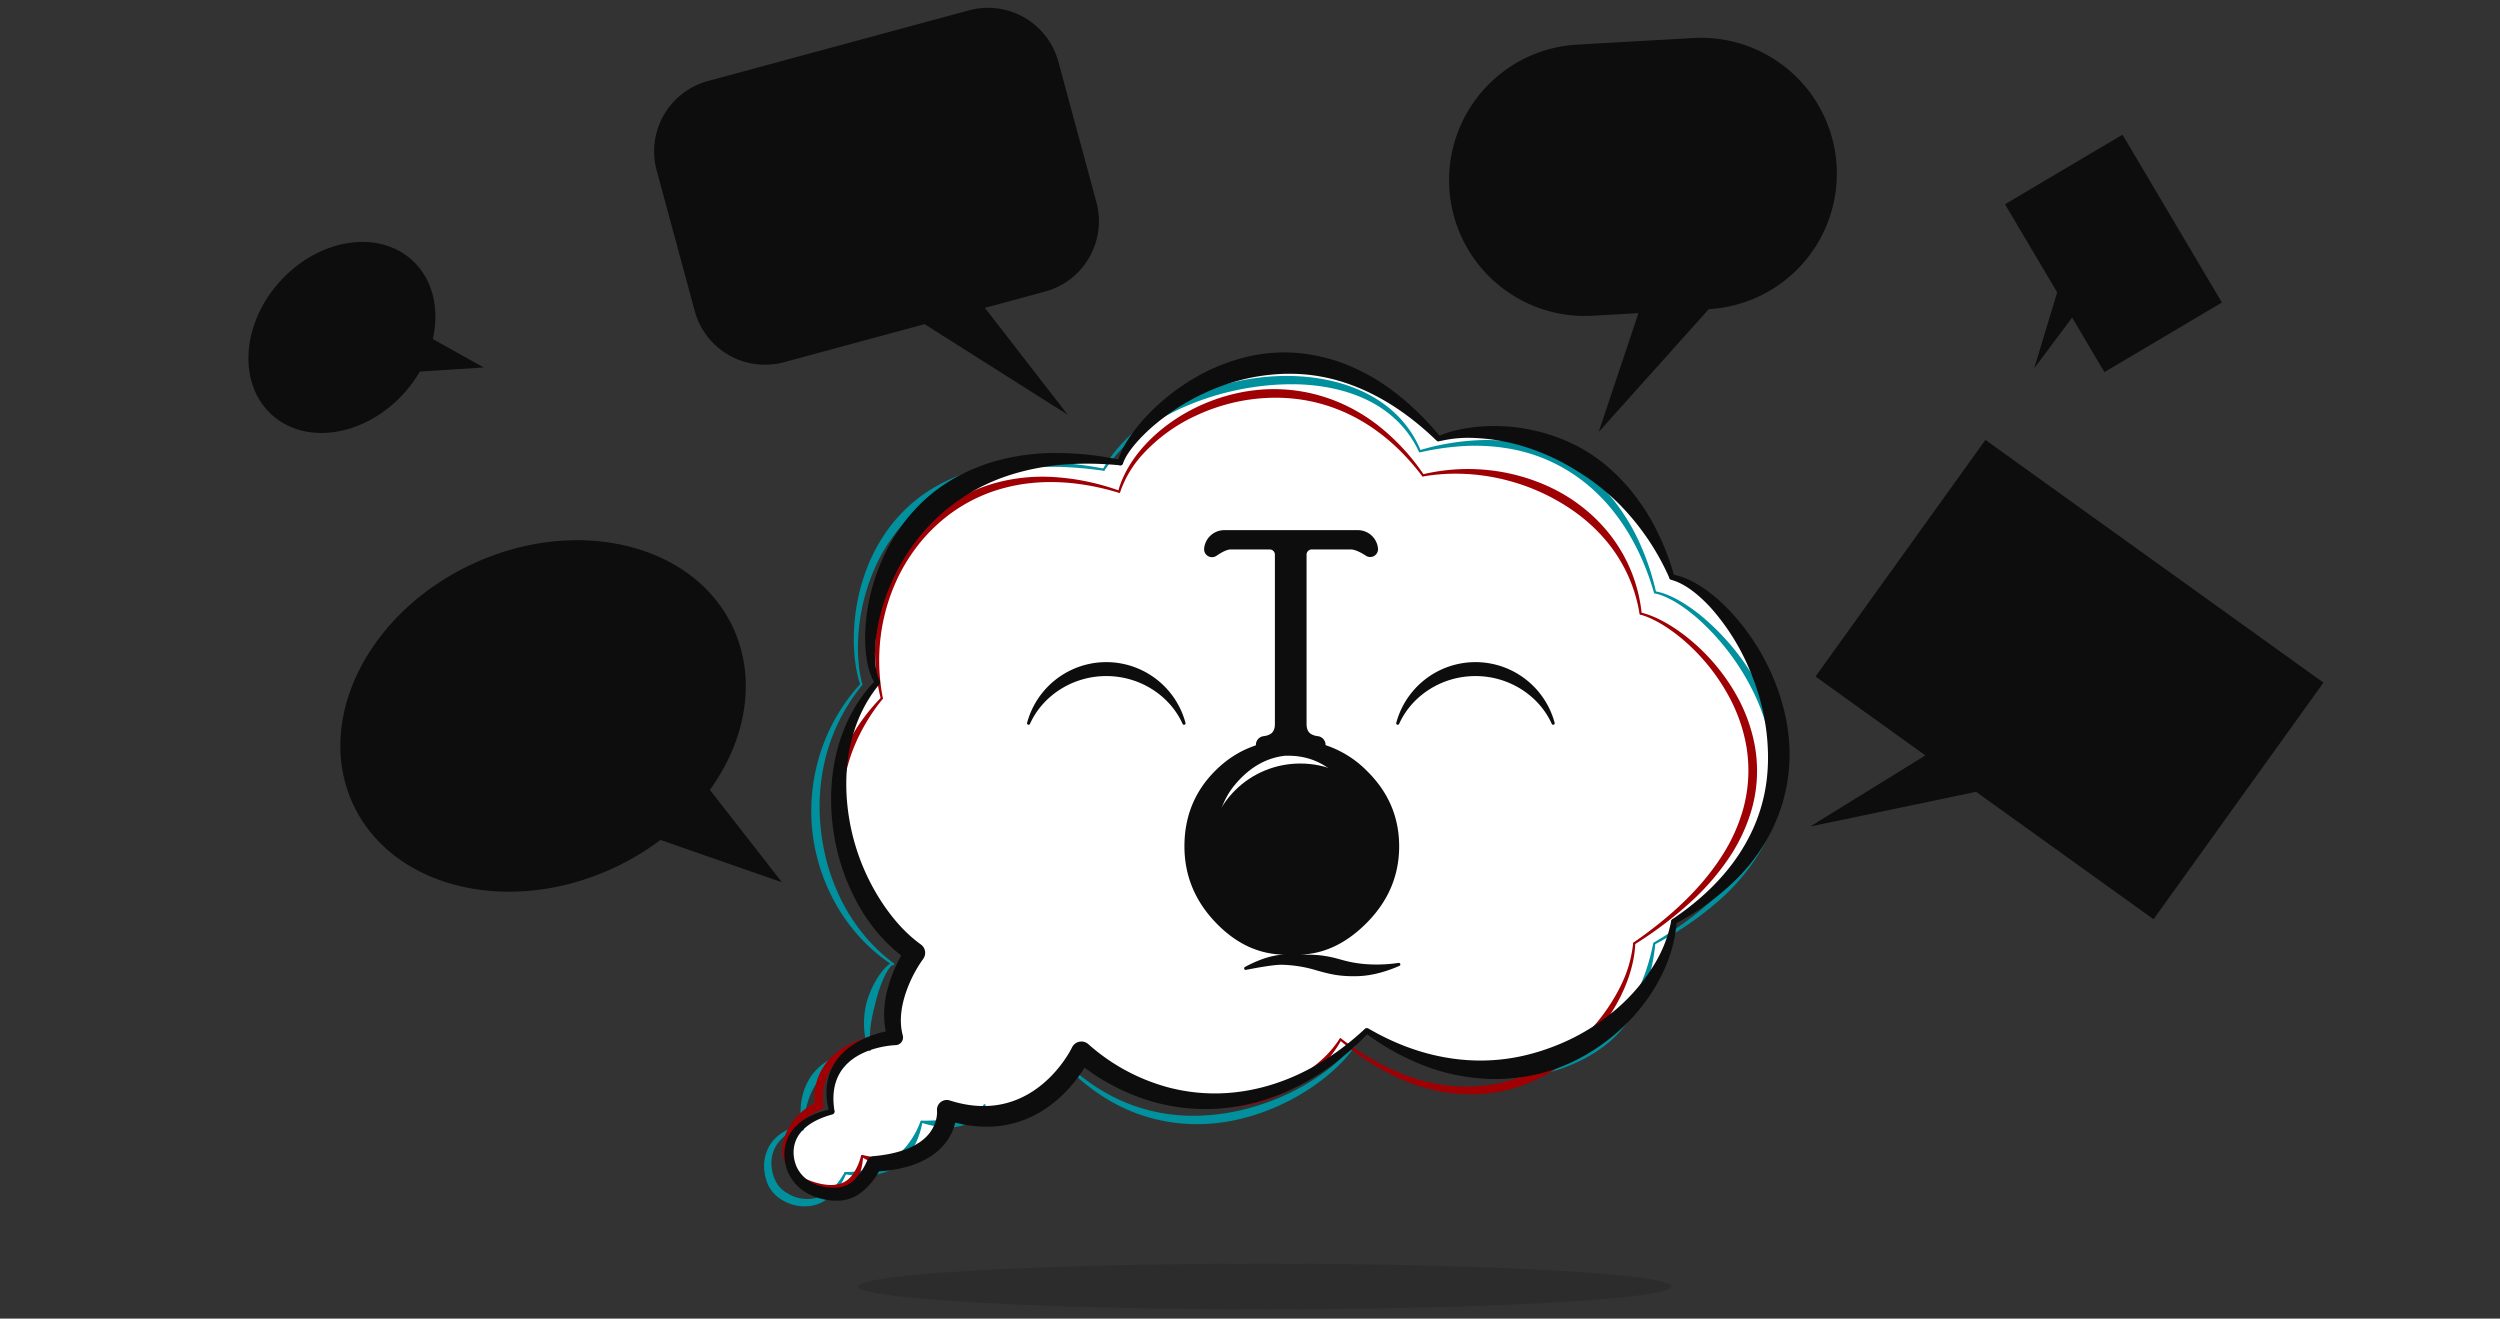 <svg xmlns="http://www.w3.org/2000/svg" width="1221" height="644" viewBox="0 0 1221 644">
  <rect x="0" y="0" width="1221" height="644" fill="#333333" stroke="none"/>
  <g id="imalogo" transform="translate(1.664 0.63)">
    <rect id="Mesa-de-trabajo1" width="1221" height="644" transform="translate(-1.664 -0.63)" fill="none"/>
    <g id="Group_2" data-name="Group 2" transform="translate(4.386 3.181)">
      <ellipse id="som" cx="198.617" cy="11.157" rx="198.617" ry="11.157" transform="translate(413.097 613.35)" fill="rgba(26,26,26,0.25)"/>
      <g id="malla-2" opacity="0.75">
        <path id="Path_706" data-name="Path 706" d="M924.347,57.676l48.551,81.97-57.379,33.986-15.779-26.64L881.217,171.8l11.24-37.107-25.49-43.035Z" transform="translate(106.224 4.286)" fill-rule="evenodd"/>
        <path id="Path_707" data-name="Path 707" d="M815.367,78.266A66.348,66.348,0,0,0,745.4,15.812l-56.752,3.22a66.316,66.316,0,0,0,7.514,132.42l22.4-1.27-19.406,58.035,53.757-59.983A66.349,66.349,0,0,0,815.367,78.266Z" transform="translate(75.597 -1.051)" fill-rule="evenodd"/>
        <path id="Path_709" data-name="Path 709" d="M282.863,82.09A35.584,35.584,0,0,1,307.9,38.465L435.42,3.946a35.587,35.587,0,0,1,43.626,25.038l18.587,68.665a35.584,35.584,0,0,1-25.038,43.625l-29.428,7.966,40.454,52.217L413.74,157.207l-68.664,18.587a35.585,35.585,0,0,1-43.626-25.038Z" transform="translate(31.798 -2.704)" fill-rule="evenodd"/>
        <path id="Path_710" data-name="Path 710" d="M1033.221,308.484,868.131,189.937,785.149,305.5,838.8,344.028l-56.2,34.708,80.963-16.926,86.673,62.237,82.982-115.563Z" transform="translate(95.497 21.102)" fill-rule="evenodd"/>
        <path id="Path_711" data-name="Path 711" d="M151.872,362.3c-19.016-40.977,7.132-93.543,58.352-117.312s108.246-9.8,127.262,31.178c11.238,24.216,7.006,53.76-11.336,79.161l35.174,45.128L302,379.783a126.526,126.526,0,0,1-22.87,13.695C227.911,417.247,170.887,403.276,151.872,362.3Z" transform="translate(14.512 26.628)" fill-rule="evenodd"/>
        <path id="Path_712" data-name="Path 712" d="M117.243,188.559c-16.671-15.12-14.861-44.315,4.04-65.154s47.78-25.481,64.451-10.361c9.852,8.935,13.637,23.315,10.143,38.528l24.892,13.893-31.233,2.013a63.056,63.056,0,0,1-7.842,10.719C162.794,199.037,133.915,203.68,117.243,188.559Z" transform="translate(9.447 10.196)" fill-rule="evenodd"/>
      </g>
      <g id="b" transform="translate(367.139 168.316)">
        <g id="fondo" transform="translate(12.265 4.921)">
          <path id="Path_713" data-name="Path 713" d="M360.763,522.567s-34.369,5.508-14.32,35.691c0,0,30.4,12.777,34.368-10.134,0,0,33.708-.441,36.352-26.658,0,0,46.045,12.117,65.212-28.42,0,0,62.992,62.33,139.825-9.822,0,0,42.161,33.329,100.852,8.91,37.728-15.7,47.367-49.571,49.57-62.789,0,0,61.137-36.077,48.469-99.14s-49.845-68.3-49.019-68.572c0,0-27.815-86.2-114.012-67.47,0,0-31.393-39.105-83.443-37.728s-71.6,49.019-71.876,49.019c0,0-56.731-13.494-97.488,27.815S381.844,309.274,383.5,312.3c0,0-26.162,27.815-17.075,69.948s26.162,57.832,34.7,63.615c0,0-15.147,21.48-9.087,40.206,0,0-38.307.558-31.27,36.493Z" transform="translate(-340.163 -156.398)" fill="#fff" fill-rule="evenodd"/>
        </g>
        <g id="ILUS2">
          <g id="azul" transform="translate(0 11.483)">
            <path id="Path_714" data-name="Path 714" d="M368.373,510.276c-4.706,8.447-10.543,11.923-16.141,12.572a18.45,18.45,0,0,1-11.606-2.745,14.207,14.207,0,0,1-5.449-5.372,20.459,20.459,0,0,1-2.267-7.954,16.758,16.758,0,0,1,1.347-8.127c1.936-4.294,5.945-8.211,13.087-10.815a.531.531,0,0,0-.313-1.014c-8.08,2.055-12.824,6.019-15.362,10.52a19.7,19.7,0,0,0-2.293,11.554,23.761,23.761,0,0,0,2.082,7.654,17.522,17.522,0,0,0,7.057,7.136,20.891,20.891,0,0,0,14.239,2.492c6.116-1.215,12.35-5.6,16.571-15.434a.531.531,0,0,0-.954-.468Z" transform="translate(-329.281 -120.951)" fill="#00909e" fill-rule="evenodd"/>
            <path id="Path_715" data-name="Path 715" d="M721.986,408.167a103.979,103.979,0,0,1-2.971,11.606,80.358,80.358,0,0,1-7.153,16.241,68.674,68.674,0,0,1-6.73,9.577,70.49,70.49,0,0,1-5.328,5.665,73.335,73.335,0,0,1-5.9,5.083,78.084,78.084,0,0,1-9.836,6.439c-9.262,5.135-19.014,8.331-27.82,10.75a.531.531,0,1,0,.241,1.034,151.621,151.621,0,0,0,17.711-4.288,89.979,89.979,0,0,0,11.422-4.463,70.723,70.723,0,0,0,10.683-6.23,59.087,59.087,0,0,0,6.414-5.263,57.107,57.107,0,0,0,5.589-6.146,62.722,62.722,0,0,0,6.656-10.472,69.224,69.224,0,0,0,3.608-8.52,92.592,92.592,0,0,0,4.462-20.857.53.53,0,1,0-1.049-.157Z" transform="translate(-287.76 -131.006)" fill="#00909e" fill-rule="evenodd"/>
            <path id="Path_716" data-name="Path 716" d="M613.671,195.984a129.6,129.6,0,0,1,17.854-2.8,98.615,98.615,0,0,1,26.783,1.227,82.018,82.018,0,0,1,16.968,5.134,80.607,80.607,0,0,1,10.47,5.419,82.366,82.366,0,0,1,9.6,6.863,87.325,87.325,0,0,1,12.42,12.706c8.82,11.035,15.6,24.568,20.057,40a.531.531,0,0,0,1.027-.268,125.79,125.79,0,0,0-8.937-25.954,99.233,99.233,0,0,0-9.441-15.847,84.534,84.534,0,0,0-12.509-13.708,74.928,74.928,0,0,0-10-7.394,73.27,73.27,0,0,0-11.116-5.6A79.234,79.234,0,0,0,658.9,190.93a88.707,88.707,0,0,0-13.846-.941,117.143,117.143,0,0,0-31.645,4.967.53.53,0,1,0,.266,1.027Z" transform="translate(-293.206 -158.69)" fill="#00909e" fill-rule="evenodd"/>
            <path id="Path_717" data-name="Path 717" d="M476.946,208.3a72.4,72.4,0,0,1,14.378-15.96,105.053,105.053,0,0,1,27.667-16.318,130.377,130.377,0,0,1,20.449-6.437,135.049,135.049,0,0,1,14.074-2.419,123.845,123.845,0,0,1,14.234-.888,97.951,97.951,0,0,1,21.22,2.161c18.167,4,33.518,13.741,41.409,30.683a.531.531,0,0,0,.973-.427c-7.42-17.906-22.912-28.751-41.591-33.57a95.333,95.333,0,0,0-21.978-2.881,110.143,110.143,0,0,0-14.759.721A118,118,0,0,0,538.5,165.6a122.86,122.86,0,0,0-20.9,7.175,111.184,111.184,0,0,0-14.576,7.866c-11.362,7.3-20.824,16.485-26.98,27.1a.531.531,0,0,0,.9.555Z" transform="translate(-310.631 -162.22)" fill="#00909e" fill-rule="evenodd"/>
            <path id="Path_718" data-name="Path 718" d="M372.3,307.891c-1.672-5.865-2.472-13.77-2-22.63a97.55,97.55,0,0,1,7.705-33.025,83.077,83.077,0,0,1,11.538-19.273A77.051,77.051,0,0,1,400,222.3a78.169,78.169,0,0,1,12.3-8.476,88.588,88.588,0,0,1,20.943-8.268c15.276-3.962,33.973-5.044,56.8-1.787a.531.531,0,0,0,.171-1.047,171.769,171.769,0,0,0-34.594-3.156,115.555,115.555,0,0,0-23.175,2.678,87.985,87.985,0,0,0-22.071,8.034,75.426,75.426,0,0,0-13.093,8.781,74.4,74.4,0,0,0-10.942,11.361,82.5,82.5,0,0,0-11.594,20.468,95.321,95.321,0,0,0-5.781,22.661c-1.78,13.731-.485,26.316,2.323,34.657a.531.531,0,1,0,1.013-.316Z" transform="translate(-324.339 -157.475)" fill="#00909e" fill-rule="evenodd"/>
            <path id="Path_719" data-name="Path 719" d="M390.041,432.186a82.632,82.632,0,0,1-13.4-12.48A90.84,90.84,0,0,1,362.215,396.6a99.427,99.427,0,0,1-5.692-17.213,107.144,107.144,0,0,1-2.744-23.96,97.582,97.582,0,0,1,1.7-18.052,91.24,91.24,0,0,1,19.088-41.051.531.531,0,0,0-.8-.693,91.188,91.188,0,0,0-21.617,41.037,93.491,93.491,0,0,0-2.4,18.7,90.267,90.267,0,0,0,2.8,24.986,94.157,94.157,0,0,0,6.46,17.72,90.358,90.358,0,0,0,7.118,12.2,85.037,85.037,0,0,0,23.313,22.789.531.531,0,0,0,.6-.872Z" transform="translate(-326.683 -145.281)" fill="#00909e" fill-rule="evenodd"/>
            <path id="Path_720" data-name="Path 720" d="M375.914,458.869a34.714,34.714,0,0,1-.45-5.31,47.292,47.292,0,0,1,.613-7.875c.263-1.74.6-3.455.986-5.149.259-1.146.549-2.274.825-3.393.449-1.819.9-3.592,1.417-5.283.561-1.845,1.143-3.588,1.772-5.2,1.776-4.543,3.73-7.962,5.518-9.231a.531.531,0,1,0-.535-.917c-1.7.794-3.85,2.922-6.009,6.032a42.648,42.648,0,0,0-2.866,4.832,47.3,47.3,0,0,0-2.261,5.143c-.425,1.152-.814,2.346-1.133,3.575a36.61,36.61,0,0,0-.749,3.68,42.383,42.383,0,0,0-.485,5.616,37.807,37.807,0,0,0,.151,4.228,35.738,35.738,0,0,0,2.183,9.533.531.531,0,1,0,1.022-.284Z" transform="translate(-323.779 -129.896)" fill="#00909e" fill-rule="evenodd"/>
            <path id="Path_721" data-name="Path 721" d="M364.471,511.054a45.933,45.933,0,0,0,10.6.773,32.239,32.239,0,0,0,4.619-.577,28.881,28.881,0,0,0,6.005-1.885,23.631,23.631,0,0,0,7.024-4.7,28.2,28.2,0,0,0,4.023-4.85,32.96,32.96,0,0,0,2.908-5.47,44.813,44.813,0,0,0,2.574-8.725.531.531,0,0,0-1.021-.291,40.325,40.325,0,0,1-7.187,12.44,32.06,32.06,0,0,1-3.979,3.882,34.392,34.392,0,0,1-2.958,2.156,35.351,35.351,0,0,1-3.153,1.864,34.376,34.376,0,0,1-5.13,2.16,41.567,41.567,0,0,1-8.379,1.82,53.929,53.929,0,0,1-5.849.344.531.531,0,0,0-.1,1.057Z" transform="translate(-324.868 -121.186)" fill="#00909e" fill-rule="evenodd"/>
            <path id="Path_722" data-name="Path 722" d="M397.548,486.851a46.007,46.007,0,0,0,7.286,1.753,38.6,38.6,0,0,0,5.018.49,27.122,27.122,0,0,0,4.248-.179,22.868,22.868,0,0,0,4.209-.966,19.85,19.85,0,0,0,4.007-1.791,14.106,14.106,0,0,0,6.5-7.658.531.531,0,0,0-.961-.451c-1.747,2.824-4.466,4.341-7.527,5.335a33.42,33.42,0,0,1-5.151,1.1c-1.183.186-2.369.365-3.541.516-1.9.245-3.746.447-5.462.571-4.8.347-8.42.234-8.42.234a.531.531,0,0,0-.2,1.043Z" transform="translate(-320.656 -122.102)" fill="#00909e" fill-rule="evenodd"/>
            <path id="Path_723" data-name="Path 723" d="M346.657,493.215a59.188,59.188,0,0,1,.513-6.707,40.861,40.861,0,0,1,2.417-9.525,32.022,32.022,0,0,1,2.895-5.673,32.612,32.612,0,0,1,2.506-3.371,33.65,33.65,0,0,1,2.9-3.059,35.614,35.614,0,0,1,5.089-3.918,51.623,51.623,0,0,1,15.311-6.381.531.531,0,0,0-.188-1.045,58.558,58.558,0,0,0-10.205,1.918,40.376,40.376,0,0,0-6.58,2.533,32.169,32.169,0,0,0-6.065,3.84,26.259,26.259,0,0,0-3.486,3.377,25.442,25.442,0,0,0-2.784,3.99,29.129,29.129,0,0,0-2.745,6.683,33.2,33.2,0,0,0-.986,5.248,49.686,49.686,0,0,0,.352,12.155.531.531,0,0,0,1.06-.065Z" transform="translate(-327.28 -125.181)" fill="#00909e" fill-rule="evenodd"/>
            <path id="Path_724" data-name="Path 724" d="M715.461,256.607c6.091,1.3,14.008,6.093,22.038,13.369a117.124,117.124,0,0,1,23.88,30.776,101.863,101.863,0,0,1,9.367,24.087,83.892,83.892,0,0,1,2.357,16.974,74.9,74.9,0,0,1-1.333,17.034,76.484,76.484,0,0,1-9.18,23.959c-8.9,15.214-23.945,30.246-47.432,44.041a.531.531,0,0,0,.521.925,158.377,158.377,0,0,0,32.635-22.722A100.414,100.414,0,0,0,765.5,384.567a77.731,77.731,0,0,0,10.217-24.909,74.164,74.164,0,0,0,1.608-17.986,81.9,81.9,0,0,0-2.613-17.829,100.548,100.548,0,0,0-10.251-24.809,116.6,116.6,0,0,0-25.545-30.688c-8.548-7.171-16.938-11.707-23.26-12.783a.531.531,0,1,0-.2,1.043Z" transform="translate(-280.252 -150.353)" fill="#00909e" fill-rule="evenodd"/>
            <path id="Path_725" data-name="Path 725" d="M600.849,451.505a66.584,66.584,0,0,1-13.469,13.208A109.051,109.051,0,0,1,562.761,478.6a112.569,112.569,0,0,1-17.922,5.639,106.891,106.891,0,0,1-12.326,2.011,97.533,97.533,0,0,1-12.458.515,86.847,86.847,0,0,1-18.535-2.437c-13.806-3.377-27.724-10.44-40.833-22.764a.531.531,0,0,0-.746.755,97.712,97.712,0,0,0,22.753,17.816,84.286,84.286,0,0,0,37.214,10.662,87.2,87.2,0,0,0,13.037-.34,93.581,93.581,0,0,0,12.83-2.232,105.449,105.449,0,0,0,18.385-6.381,108.5,108.5,0,0,0,16.879-9.556c9.3-6.438,16.483-13.651,20.687-20.18a.53.53,0,1,0-.876-.6Z" transform="translate(-312.688 -125.467)" fill="#00909e" fill-rule="evenodd"/>
          </g>
          <g id="rojo" transform="translate(8.92 17.931)">
            <path id="Path_726" data-name="Path 726" d="M368.149,387.106c-1.023-3.209-1.993-6.74-2.822-10.55a91.549,91.549,0,0,1-2.049-16.078,82.786,82.786,0,0,1,.3-10.706q.321-3.461.958-7.05c.4-2.279.889-4.6,1.508-6.956A81.8,81.8,0,0,1,369.43,325.6,92.754,92.754,0,0,1,383.3,302.359a.531.531,0,0,0-.8-.7,98.21,98.21,0,0,0-10.543,12.873,79.548,79.548,0,0,0-5.632,9.67,71.31,71.31,0,0,0-4.166,10.46,62.752,62.752,0,0,0-1.79,7.319,62.12,62.12,0,0,0-.877,7.485,69.912,69.912,0,0,0,.264,11.261,78.626,78.626,0,0,0,1.967,11.022,102.978,102.978,0,0,0,5.433,15.729.531.531,0,0,0,.994-.373Z" transform="translate(-334.375 -150.963)" fill="#9e0004" fill-rule="evenodd"/>
            <path id="Path_727" data-name="Path 727" d="M381.153,313.922a95.288,95.288,0,0,1-1.669-22.527,93.38,93.38,0,0,1,7.431-32.7,86.7,86.7,0,0,1,11.293-19.183A82.244,82.244,0,0,1,408.325,228.7,77.828,77.828,0,0,1,440.7,211.319c15.9-4.174,34.579-3.983,55.663,2.394a.531.531,0,1,0,.328-1.01,116.008,116.008,0,0,0-33.734-6.747,88.261,88.261,0,0,0-23.065,2.053,78.492,78.492,0,0,0-21.712,8.43,75.889,75.889,0,0,0-12.668,9.1,78.513,78.513,0,0,0-10.555,11.475,85.81,85.81,0,0,0-11.313,20.334,90.936,90.936,0,0,0-4.759,16.736,95.723,95.723,0,0,0,1.229,40.065.531.531,0,1,0,1.037-.23Z" transform="translate(-332.092 -163.117)" fill="#9e0004" fill-rule="evenodd"/>
            <path id="Path_728" data-name="Path 728" d="M483.713,218.122a52.028,52.028,0,0,1,10.93-18.277A81.2,81.2,0,0,1,520.37,181.03a92.481,92.481,0,0,1,20.131-6.847,91.259,91.259,0,0,1,14.024-1.9,86.478,86.478,0,0,1,14.133.327,81.637,81.637,0,0,1,20.62,4.962c14.744,5.661,29.157,16.035,41.794,32.712a.531.531,0,1,0,.86-.622,106.628,106.628,0,0,0-22.339-24.038,85.764,85.764,0,0,0-19.037-11.21,81.349,81.349,0,0,0-36.268-6.353A84.923,84.923,0,0,0,539.6,170.19a90.382,90.382,0,0,0-20.8,7.677,86.461,86.461,0,0,0-13.966,8.981c-11.134,8.809-19.112,19.77-22.139,30.972a.531.531,0,0,0,1.018.3Z" transform="translate(-318.698 -167.942)" fill="#9e0004" fill-rule="evenodd"/>
            <path id="Path_729" data-name="Path 729" d="M614.948,206.182a92.446,92.446,0,0,1,16.69-1.349,99.865,99.865,0,0,1,24.7,3.355,100.4,100.4,0,0,1,25.389,10.574,94.069,94.069,0,0,1,9.152,6.1,82.329,82.329,0,0,1,12.1,11.2,73.6,73.6,0,0,1,17.607,37.127.531.531,0,1,0,1.052-.143,74.716,74.716,0,0,0-16.049-39.175,78.753,78.753,0,0,0-12.233-12.188,81.512,81.512,0,0,0-9.484-6.558,85.6,85.6,0,0,0-10.294-5.167,94.1,94.1,0,0,0-16.415-5.2,95.266,95.266,0,0,0-42.438.389.53.53,0,0,0,.218,1.038Z" transform="translate(-301.961 -163.541)" fill="#9e0004" fill-rule="evenodd"/>
            <path id="Path_730" data-name="Path 730" d="M709.506,265.8c5.99,1.674,13.459,6.007,20.9,12.357A97.3,97.3,0,0,1,753.094,306.6a79.69,79.69,0,0,1,7.92,22.742,70.671,70.671,0,0,1-1.536,31.74,83.976,83.976,0,0,1-9.94,22c-8.817,14.03-22.734,28.49-43.489,42.816a.531.531,0,1,0,.586.885,185.861,185.861,0,0,0,29.544-22.756,117.927,117.927,0,0,0,16.215-19.087,84.309,84.309,0,0,0,10.958-22.727,69,69,0,0,0,1.685-33.624,80,80,0,0,0-8.838-23.669,97.1,97.1,0,0,0-19.635-24.395c-9.421-8.474-19.314-14.011-26.794-15.753a.531.531,0,0,0-.264,1.029Z" transform="translate(-290.326 -155.632)" fill="#9e0004" fill-rule="evenodd"/>
            <path id="Path_731" data-name="Path 731" d="M721.99,408.3a60.416,60.416,0,0,1-6.269,21.017A90.245,90.245,0,0,1,695.974,455.5a89.082,89.082,0,0,1-17.682,12.749,82.188,82.188,0,0,1-13.275,5.8,76.393,76.393,0,0,1-35.806,3.193c-15.433-2.251-32.187-9.148-49.766-22.6a.531.531,0,1,0-.663.829,126.2,126.2,0,0,0,28.289,18.255,90.43,90.43,0,0,0,21.588,6.873,77.367,77.367,0,0,0,22.788.768,74.4,74.4,0,0,0,14.911-3.312,78.259,78.259,0,0,0,13.926-6.235,87.651,87.651,0,0,0,18.127-13.77A91.74,91.74,0,0,0,709.38,445.03c8.429-12.148,13.256-25.39,13.67-36.67a.531.531,0,1,0-1.06-.063Z" transform="translate(-306.503 -137.444)" fill="#9e0004" fill-rule="evenodd"/>
            <path id="Path_732" data-name="Path 732" d="M589.871,449.544a51.7,51.7,0,0,1-8.535,10.018,70.06,70.06,0,0,1-16.182,11.09,78.435,78.435,0,0,1-12.1,4.847q-4.033,1.241-8.42,2.124c-2.76.557-5.622,1.013-8.594,1.322a91.752,91.752,0,0,1-13.088.411,108.266,108.266,0,0,1-32.366-6.495.531.531,0,1,0-.392.986,115.22,115.22,0,0,0,19.126,6.614,93.8,93.8,0,0,0,13.4,2.294,83.013,83.013,0,0,0,13.67.209,72.355,72.355,0,0,0,9.075-1.195,69.677,69.677,0,0,0,8.851-2.376,71.734,71.734,0,0,0,12.511-5.63,68.6,68.6,0,0,0,8.511-5.74,58.271,58.271,0,0,0,15.455-17.948.531.531,0,1,0-.92-.531Z" transform="translate(-317.784 -132.17)" fill="#9e0004" fill-rule="evenodd"/>
            <path id="Path_733" data-name="Path 733" d="M352.958,481.257a27.927,27.927,0,0,1,9.3-23.705c5.045-4.519,12.739-8.389,24.424-10.184a.531.531,0,1,1,.205,1.042c-10.917,2.642-17.87,6.9-22.351,11.513a26.737,26.737,0,0,0-7.26,22.158A2.077,2.077,0,0,1,356,484.443a26.318,26.318,0,0,0-9.562,6.133,24.88,24.88,0,0,0-6.154,9.671c-1.743,5.322-1.114,10.7,2.83,14.227a.531.531,0,1,1-.669.824c-5.9-4.353-6.567-12.387-3.307-19.882a28.637,28.637,0,0,1,13.818-14.159Z" transform="translate(-337.195 -132.414)" fill="#9e0004" fill-rule="evenodd"/>
            <path id="Path_734" data-name="Path 734" d="M371.628,501.378a25.138,25.138,0,0,0,4.243,2.227,25.658,25.658,0,0,0,4.631,1.457,20.441,20.441,0,0,0,3.94.432,15.015,15.015,0,0,0,2.68-.18,16.467,16.467,0,0,0,4.815-1.594,16.649,16.649,0,0,0,3.846-2.693,20.144,20.144,0,0,0,4.061-5.423.531.531,0,1,0-.866-.614,20.235,20.235,0,0,1-4.606,3.644,18.622,18.622,0,0,1-5.183,2.018,28.885,28.885,0,0,1-3.245.559c-1.145.145-2.258.267-3.341.306a36.765,36.765,0,0,1-4.159-.054,35.362,35.362,0,0,1-6.352-1.038.531.531,0,1,0-.467.954Z" transform="translate(-332.855 -126.386)" fill="#9e0004" fill-rule="evenodd"/>
            <path id="Path_735" data-name="Path 735" d="M344.553,511.158a35.217,35.217,0,0,0,5.134,3.675,29.633,29.633,0,0,0,5.848,2.7,19.55,19.55,0,0,0,5.279.966,13.953,13.953,0,0,0,3.726-.346,11.7,11.7,0,0,0,2.7-.987,13.125,13.125,0,0,0,4.893-4.361,18.052,18.052,0,0,0,2.294-4.8,31.639,31.639,0,0,0,1.285-7.493.531.531,0,1,0-1.047-.173,26.888,26.888,0,0,1-4.028,8.933,14.109,14.109,0,0,1-2.485,2.618,10.691,10.691,0,0,1-4.574,2.145,15.985,15.985,0,0,1-4.4.369,26.979,26.979,0,0,1-4.688-.67,42.253,42.253,0,0,1-9.323-3.438.531.531,0,1,0-.616.864Z" transform="translate(-336.288 -125.735)" fill="#9e0004" fill-rule="evenodd"/>
          </g>
          <g id="NEGRO" transform="translate(9.91)">
            <path id="Path_736" data-name="Path 736" d="M380.048,306.577c-1.925-3.847-2.585-10.211-1.979-17.942a92.861,92.861,0,0,1,6.627-26.85A100.574,100.574,0,0,1,395.6,241.748a92.85,92.85,0,0,1,46.233-34.733c15.016-5.133,33.252-7.564,55.571-5.4a1.327,1.327,0,0,0,.39-2.625,151.772,151.772,0,0,0-34.833-3.342,108.642,108.642,0,0,0-23.538,3.2,90.687,90.687,0,0,0-22.413,8.888,80.709,80.709,0,0,0-13.284,9.329,81.728,81.728,0,0,0-11.118,11.811,91.9,91.9,0,0,0-12.091,20.859,97.916,97.916,0,0,0-7.135,28.888c-1.129,13.073.8,23.891,4.366,29.288a1.327,1.327,0,0,0,2.3-1.33Z" transform="translate(-333.625 -146.494)" fill="#0d0d0d" fill-rule="evenodd"/>
            <path id="Path_737" data-name="Path 737" d="M485.11,206.217c1.431-4.345,6.067-10.364,12.936-16.658a107.626,107.626,0,0,1,26.742-17.623A102.177,102.177,0,0,1,544.66,165a96,96,0,0,1,13.709-2.178,89.227,89.227,0,0,1,13.838-.179,85.93,85.93,0,0,1,20.53,3.933c14.561,4.675,29.874,13.466,45.429,28.483a1.327,1.327,0,0,0,1.942-1.81,136.326,136.326,0,0,0-24.419-23.343A98.358,98.358,0,0,0,595.7,158.588a84.424,84.424,0,0,0-22.542-5.986,77.788,77.788,0,0,0-15.673-.314,81.1,81.1,0,0,0-15.382,2.805,94.752,94.752,0,0,0-21.384,9.008,105.18,105.18,0,0,0-22.653,17.5c-8.934,9.123-14.377,18.183-15.52,23.944a1.327,1.327,0,0,0,2.568.674Z" transform="translate(-319.71 -152.033)" fill="#0d0d0d" fill-rule="evenodd"/>
            <path id="Path_738" data-name="Path 738" d="M622.914,191.146a60.083,60.083,0,0,1,16.719-1.36,95.3,95.3,0,0,1,24.583,4.462,105.245,105.245,0,0,1,15.27,6.168c3.177,1.576,6.346,3.365,9.531,5.328,3.021,1.863,6.056,3.871,9.052,6.124a107.9,107.9,0,0,1,12.425,10.893,120.449,120.449,0,0,1,23.626,34.965,1.327,1.327,0,1,0,2.485-.93,128.7,128.7,0,0,0-9.887-24.589,103.3,103.3,0,0,0-9.8-15.043,92.729,92.729,0,0,0-12.52-13.152,77.962,77.962,0,0,0-20.617-12.887A88.8,88.8,0,0,0,666.4,185.7a87.722,87.722,0,0,0-13.468-1.681c-12.869-.58-23.832,1.584-30.885,4.621a1.327,1.327,0,0,0,.864,2.51Z" transform="translate(-302.08 -147.978)" fill="#0d0d0d" fill-rule="evenodd"/>
            <path id="Path_739" data-name="Path 739" d="M722.527,250.9c5.988,1.558,12.71,6.484,19.266,13.628a107.977,107.977,0,0,1,19.065,30.541,114.405,114.405,0,0,1,6.964,22.765,104.792,104.792,0,0,1,1.813,15.6,92.081,92.081,0,0,1-.613,15.6,82.144,82.144,0,0,1-6.234,22.608c-6.906,15.741-19.286,31.161-39.636,44.871a1.327,1.327,0,0,0,1.379,2.269,125.544,125.544,0,0,0,30.591-22.542,91.359,91.359,0,0,0,15.328-20.873,83.609,83.609,0,0,0,9.751-42.348,90.848,90.848,0,0,0-2.369-17.331,107.215,107.215,0,0,0-8.973-24.367,110.9,110.9,0,0,0-14.3-21.423c-10.533-12.315-22.275-20.25-31.5-21.61a1.327,1.327,0,1,0-.526,2.6Z" transform="translate(-289.326 -139.796)" fill="#0d0d0d" fill-rule="evenodd"/>
            <path id="Path_740" data-name="Path 740" d="M739.2,398.68a63.26,63.26,0,0,1-7.84,20.421A90.686,90.686,0,0,1,710,443.568a102.452,102.452,0,0,1-18.035,11.721,106.659,106.659,0,0,1-13.118,5.6,102.544,102.544,0,0,1-13.719,3.842,94.844,94.844,0,0,1-21.384,1.906c-16.354-.418-34-4.918-52.331-15.581a1.327,1.327,0,1,0-1.452,2.222A120.73,120.73,0,0,0,620.3,469.808a98.13,98.13,0,0,0,22.856,5.33,91.782,91.782,0,0,0,23.726-.472,86.412,86.412,0,0,0,15.454-3.795,88.1,88.1,0,0,0,14.475-6.569,96.13,96.13,0,0,0,19.032-14.117,92.649,92.649,0,0,0,11.6-13.359c8.606-12.129,13.689-25.425,14.4-37.842a1.327,1.327,0,1,0-2.636-.3Z" transform="translate(-306.123 -120.822)" fill="#0d0d0d" fill-rule="evenodd"/>
            <path id="Path_741" data-name="Path 741" d="M384.284,514.755a33.724,33.724,0,0,1-8.732,10.34,18.723,18.723,0,0,1-10.629,3.95,29.927,29.927,0,0,1-14.7-3.107,22.04,22.04,0,0,1-10.491-11c-2.066-5.052-3.207-13.817,2.831-21.008,3.374-4.019,9.038-7.614,18.291-9.553a1.327,1.327,0,1,1,.622,2.58c-8.154,2.227-13.09,5.6-15.894,9.362-4.417,5.922-3.172,12.745-1.332,16.624a16.767,16.767,0,0,0,8.45,7.881,23.959,23.959,0,0,0,11.866,1.806,13.16,13.16,0,0,0,8.213-4.337,28.539,28.539,0,0,0,5.638-8.66,3.794,3.794,0,0,1,3.247-2.323c9.937-.88,16.826-3.236,21.6-6.209,10.315-6.428,9.351-15.9,9.351-15.9a4.79,4.79,0,0,1,6.269-5.069c14.313,4.556,25.751,2.857,34.674-1.261,17.016-7.852,24.954-24.579,24.954-24.579a5.088,5.088,0,0,1,7.919-1.746,96.262,96.262,0,0,0,38.431,21,89.2,89.2,0,0,0,29.282,2.949c23.038-1.519,46.383-11.772,67.191-31.111a1.327,1.327,0,1,1,1.863,1.89c-20.544,21.476-44.406,33.521-68.391,36.382a94.109,94.109,0,0,1-39.846-3.833,103.611,103.611,0,0,1-30.279-15.736c-4.23,6.774-12.936,18.1-26.754,24.352-9.643,4.361-21.755,6.278-36.406,2.493a26.334,26.334,0,0,1-9.162,14.395c-5.452,4.49-14.12,8.474-28.076,9.43Z" transform="translate(-338.074 -114.783)" fill="#0d0d0d" fill-rule="evenodd"/>
            <path id="Path_742" data-name="Path 742" d="M392.815,428.555a81.753,81.753,0,0,1-17.972-19.8,104.52,104.52,0,0,1-15.46-43.461c-3.211-25.855,2.963-52.66,20.787-71.016a1.327,1.327,0,0,1,1.976,1.772c-15.309,18.492-18.857,43.907-14.345,67.932a106.137,106.137,0,0,0,15.833,38.995c5.27,7.895,11.446,14.914,18.752,20.168a5.024,5.024,0,0,1,1.162,7.056,63.293,63.293,0,0,0-8.946,17.954c-1.783,5.886-2.811,12.638-1.054,19.342a3.755,3.755,0,0,1-3.343,4.821s-14.229.3-23.246,8.571c-5.176,4.749-8.572,12.067-6.762,23.406a1.327,1.327,0,1,1-2.6.541c-3.314-12.876.177-21.631,5.662-27.638,6.58-7.207,16.366-10.327,22-11.591a45.42,45.42,0,0,1,.672-19.807A69.444,69.444,0,0,1,392.815,428.555Z" transform="translate(-335.755 -134.002)" fill="#0d0d0d" fill-rule="evenodd"/>
          </g>
        </g>
        <g id="TEXT" transform="translate(205.283 86.795)">
          <path id="Path_743" data-name="Path 743" d="M545.227,336.454v-2.54a4.29,4.29,0,0,1,3.691-4.248A8.382,8.382,0,0,0,552.5,328.5q2.01-1.392,2.011-4.795v-82.7a2.54,2.54,0,0,0-2.539-2.539H532.851c-1.648,0-4.292,1.3-6.851,3.092a3.864,3.864,0,0,1-6.042-3.539h-.009a9.9,9.9,0,0,1,9.855-8.98h65.228a9.873,9.873,0,0,1,9.829,8.935h0a3.821,3.821,0,0,1-5.889,3.564c-2.687-1.781-5.537-3.07-7.339-3.07H572.516a2.54,2.54,0,0,0-2.539,2.539v82.7q0,3.4,2.011,4.795a8.427,8.427,0,0,0,3.578,1.169,4.287,4.287,0,0,1,3.689,4.245c0,1.359,0,2.539,0,2.539H545.227Z" transform="translate(-510.322 -229.037)" fill="#0d0d0d"/>
          <path id="Path_744" data-name="Path 744" d="M563.692,319.919a50.8,50.8,0,0,1,37.087,15.391q15.507,15.391,15.507,36.584t-15.507,37.047Q585.271,424.8,566.786,424.8c6.806,0,9.608-.036,15.176.994s8.5,2.747,17.229,3.588A72.811,72.811,0,0,0,616,428.838a.758.758,0,0,1,.434,1.437c-4.755,2.1-12.46,4.854-20.482,5.042-8.366.2-12.934-.809-19.884-2.785a63.016,63.016,0,0,0-17.326-2.784c-3.963,0-12.181,1.493-17.276,2.5a.761.761,0,0,1-.5-1.416c4.539-2.464,12.351-6.037,19.635-6.037q-19.027,0-34.108-15.856t-15.082-37.047q0-21.888,15.082-36.932T563.692,319.919Zm-3.094,7.735q-13.921,1.547-24.441,14.076-9.436,11.216-9.435,29.468,0,2.166.154,4.409a49.435,49.435,0,0,0,12.22,29.08q10.674,12.067,27.69,12.375,16.706-1.236,25.677-13.3,8.43-11.292,8.431-31.479,0-1.393-.078-2.862a50.489,50.489,0,0,0-12.685-29.855q-10.6-11.911-25.987-11.911Z" transform="translate(-511.407 -217.481)" fill="#0d0d0d"/>
          <ellipse id="Ellipse_1" data-name="Ellipse 1" cx="44.822" cy="44.214" rx="44.822" ry="44.214" transform="translate(11.762 113.985)" fill="#0d0d0d"/>
        </g>
        <g id="ojos" transform="translate(128.417 151.254)">
          <path id="Path_745" data-name="Path 745" d="M444.649,316.392a.751.751,0,0,1-1.411-.5,40.051,40.051,0,0,1,77.362,0,.75.75,0,0,1-1.409.5c-6.054-13.526-20.523-23.358-37.271-23.358S450.7,302.865,444.649,316.392Z" transform="translate(-443.212 -286.225)" fill="#0d0d0d" fill-rule="evenodd"/>
          <path id="Path_746" data-name="Path 746" d="M679.152,316.392a.751.751,0,0,0,1.411-.5,40.052,40.052,0,0,0-77.363,0,.75.75,0,0,0,1.409.5c6.054-13.526,20.524-23.358,37.271-23.358S673.1,302.865,679.152,316.392Z" transform="translate(-422.873 -286.225)" fill="#0d0d0d" fill-rule="evenodd"/>
        </g>
      </g>
    </g>
  </g>
</svg>
